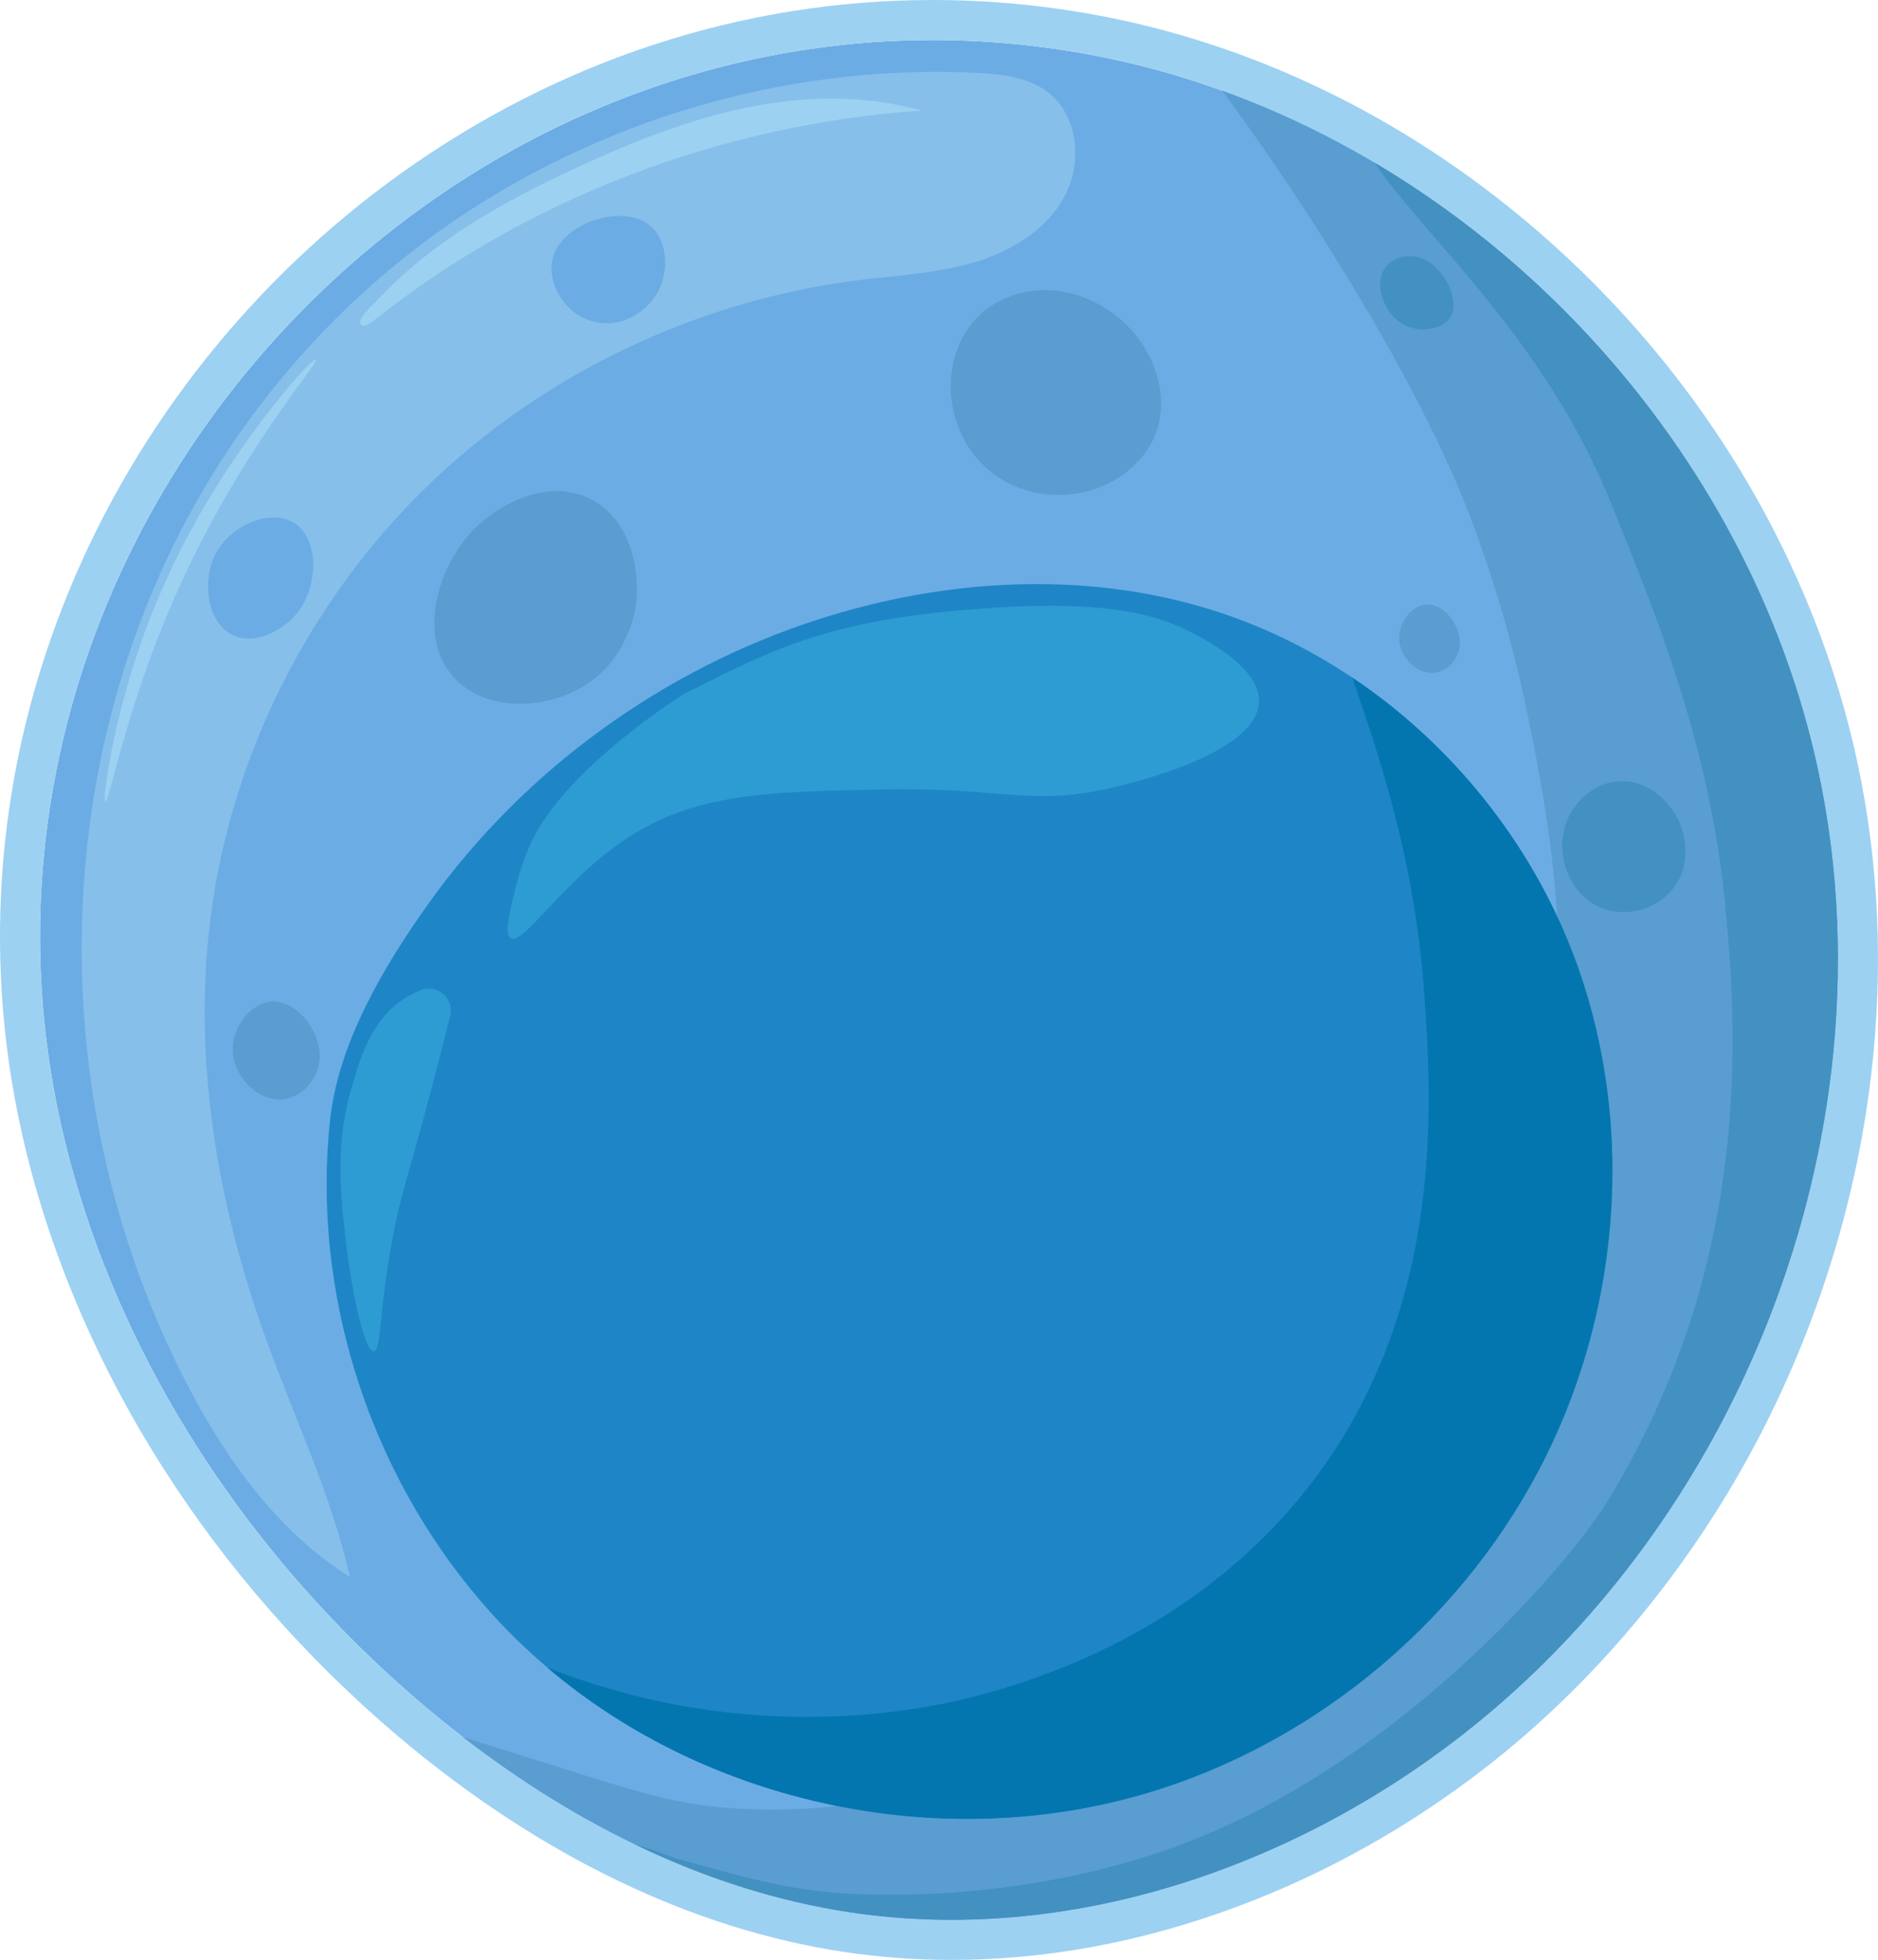 <?xml version="1.0" encoding="UTF-8"?>
<svg id="Capa_2" xmlns="http://www.w3.org/2000/svg" viewBox="0 0 577.244 602.152">
  <defs>
    <style>
      .cls-1 {
        fill: #599dd1;
      }

      .cls-2 {
        fill: #9cd1f2;
      }

      .cls-3 {
        fill: #1e86c6;
      }

      .cls-4 {
        fill: #2d9cd3;
      }

      .cls-5 {
        fill: #0476af;
      }

      .cls-6 {
        fill: #4291c1;
      }

      .cls-7 {
        fill: #86bfea;
      }

      .cls-8 {
        fill: #6cace4;
      }
    </style>
  </defs>
  <g id="Capa_1-2" data-name="Capa_1">
    <g>
      <g>
        <path class="cls-8" d="M558.863,236.738c6.489,30.296,7.652,61.448,4.05,92.103-9.287,79.062-50.249,154.809-113.208,203.998-52.928,41.354-121.781,64.65-188.212,54.724-22.971-3.429-45.096-10.68-66.007-20.736-18.791-9.022-36.605-20.293-53.179-33.098-5.865-4.519-11.566-9.229-17.105-14.1-51.916-45.651-91.256-106.586-106.435-174.027C-6.468,233.494,44.529,124.745,130.256,63.389,187.235,22.609,259.556,2.766,335.034,16.788c13.856,2.568,27.423,6.288,40.609,11.051,16.283,5.874,31.97,13.319,46.873,22.148,68.04,40.266,119.708,109.114,136.347,186.751Z"/>
        <path class="cls-2" d="M286.706,12.311c15.882-0,32.029,1.448,48.328,4.476,13.856,2.569,27.423,6.288,40.609,11.051,16.283,5.874,31.97,13.319,46.873,22.148,68.04,40.266,119.708,109.114,136.347,186.751,6.489,30.295,7.652,61.448,4.05,92.103-9.287,79.062-50.249,154.81-113.208,203.998-44.729,34.948-100.841,57.002-157.244,57.002-10.339,0-20.678-.74-30.969-2.277-22.971-3.429-45.097-10.68-66.007-20.736-18.791-9.022-36.605-20.293-53.179-33.098-5.865-4.519-11.566-9.229-17.105-14.1-51.916-45.651-91.256-106.586-106.435-174.027C-6.468,233.494,44.529,124.745,130.256,63.389c44.675-31.974,98.785-51.077,156.449-51.078M286.709,0v12.311l-.001-12.311c-58.25.001-114.827,18.459-163.617,53.378-22.329,15.981-42.377,35.004-59.587,56.541-17.335,21.693-31.457,45.52-41.972,70.82C-.745,234.34-5.855,292.284,6.755,348.306c15.121,67.184,54.299,131.311,110.316,180.569,5.813,5.112,11.775,10.026,17.721,14.607,17.832,13.777,36.464,25.369,55.364,34.444,22.882,11.004,46.274,18.344,69.518,21.814,10.713,1.601,21.744,2.412,32.786,2.412,28.969,0,58.333-5.438,87.277-16.162,27.686-10.258,53.776-24.877,77.547-43.449,31.965-24.974,59.606-57.67,79.934-94.555,20.033-36.351,33.147-77.054,37.922-117.707,3.842-32.708,2.416-65.047-4.239-96.118-8.458-39.464-26.1-78.23-51.019-112.106-24.502-33.309-56.002-61.893-91.096-82.662-15.662-9.279-32.139-17.064-48.966-23.134-13.921-5.028-28.236-8.923-42.542-11.575-16.724-3.107-33.74-4.683-50.569-4.683h0Z"/>
      </g>
      <path class="cls-7" d="M80.304,460.301c-9.224-10.999-16.902-23.471-23.452-36.261C7.628,327.931,15.143,206.059,82.867,120.74c13.28-16.731,28.586-31.863,45.556-44.842,48.613-37.181,110.588-56.494,171.717-53.511,7.734.377,15.927,1.276,22.048,6.019,9.315,7.218,10.57,21.763,4.928,32.109s-16.607,16.856-27.915,20.17c-11.309,3.313-23.203,3.898-34.898,5.342-49.782,6.149-97.472,28.747-133.399,63.752-35.927,35.005-59.805,82.264-66.164,132.019-5.578,43.648,2.083,88.273,17.03,129.66,8.782,24.316,20.092,47.851,25.794,73.068-10.387-6.522-19.387-14.836-27.26-24.224Z"/>
      <path class="cls-1" d="M558.863,236.738c6.489,30.296,7.652,61.448,4.05,92.103-9.287,79.062-50.249,154.809-113.208,203.998-52.928,41.354-121.781,64.65-188.212,54.724-43.599-6.51-84.157-26.78-119.187-53.834,4.896,1.519,9.965,3.104,15.216,4.741,36.584,11.406,47.097,15.529,66.591,17.018,43.821,3.351,78.355-10.774,95.238-17.889,66.189-27.917,132.042-92.133,152.758-176.389,14.469-58.86,3.343-112.95-2.704-142.341-6.326-30.747-15.303-54.461-18.368-62.314-3.3-8.431-14.705-36.666-44.844-84.121-12.561-19.764-22.771-34.061-30.549-44.596,90.587,32.677,162.942,114.252,183.22,208.899Z"/>
      <path class="cls-3" d="M494.826,342.426c3.19,35.62-3.566,72.224-19.36,104.372-24.358,49.574-69.959,88.323-122.896,104.091-62.705,18.676-134.476,3.813-184.319-38.537-.931-.797-1.862-1.595-2.777-2.407-26.573-23.515-45.967-54.735-56.372-88.603-7.631-24.872-10.441-51.291-7.653-77.198,2.558-23.848,16.66-47.509,30.471-66.818,29.199-40.839,72.044-71.778,119.829-87.102,38.755-12.416,81.279-14.995,120.169-3.003,15.555,4.801,30.275,11.947,43.772,20.985,30.376,20.345,54.497,50.275,67.675,84.472,6.149,15.961,9.932,32.743,11.461,49.746Z"/>
      <path class="cls-6" d="M558.863,236.738c6.489,30.296,7.652,61.448,4.05,92.103-9.287,79.062-50.249,154.809-113.208,203.998-52.928,41.354-121.781,64.65-188.212,54.724-22.971-3.429-45.096-10.68-66.007-20.736,3.842.767,8.917,3.174,12.981,4.317,25.756,7.243,37.915,10.384,58.368,10.928,12.999.337,58.291.589,103.051-18.059,64.764-26.965,113.247-84.984,124-102.424,45.826-74.303,39.622-147.951,36.571-181.864-4.61-51.095-22.452-93.363-35.233-125.044-20.544-50.937-57.514-81.963-72.708-104.694,68.04,40.266,119.708,109.114,136.347,186.751Z"/>
      <path class="cls-2" d="M245.476,30.744c-5.651.475-11.277,1.326-16.813,2.488-17.962,3.769-35.107,10.704-51.753,18.436-12.665,5.883-25.134,12.31-36.722,20.134-5.798,3.914-11.367,8.178-16.553,12.877-2.583,2.34-5.071,4.787-7.44,7.345-1.065,1.149-6.298,5.704-5.377,7.459.89,1.697,3.614-.625,4.574-1.385,47.651-37.741,107.142-59.978,167.787-64.112-12.211-3.477-25.02-4.308-37.703-3.242Z"/>
      <path class="cls-2" d="M97.098,110.474c-.94-.692-15.48,15.637-28.259,35.336-16.685,25.721-24.569,48.249-27.879,58.808-6.732,21.477-9.598,41.462-8.573,41.715,1.17.289,5.765-25.601,18.698-56.763,20.097-48.426,47.288-78.157,46.013-79.095Z"/>
      <path class="cls-4" d="M163.277,258.78c11.044-23.388,47.28-45.742,47.28-45.742,27.92-14.044,44.197-22.313,88.522-25.858,22.02-1.761,45.312-2.005,61.599,4.597,2.102.852,26.909,11.176,26.285,24.033-.747,15.397-37.474,24.346-43.668,25.855-26.404,6.433-34.279.095-72.387.882-35.332.73-57.15,1.18-78.172,14.979-19.773,12.98-31.972,33.26-35.802,30.686-1.943-1.306-.402-7.599,1.562-15.618,0,0,1.878-7.667,4.781-13.814Z"/>
      <path class="cls-4" d="M138.356,312.112c1.312-5.301-3.891-9.872-8.985-7.903-1.237.478-2.493,1.061-3.749,1.77-10.841,6.123-14.431,17.619-17.409,27.671-5.101,17.219-3.694,31.526-2.156,45.733,1.665,15.383,5.757,35.93,8.845,35.722,2.318-.156,1.573-11.835,5.552-33.681,2.739-15.037,4.758-18.646,12.866-49.564,1.968-7.504,3.658-14.188,5.034-19.749Z"/>
      <path class="cls-5" d="M494.826,342.426c3.19,35.62-3.566,72.224-19.36,104.372-24.358,49.574-69.959,88.323-122.896,104.091-62.705,18.676-134.476,3.813-184.319-38.537,11.626,4.537,25.326,8.801,40.747,11.615,46.573,8.508,83.42-.835,91.821-3.098,16.056-4.337,67.513-18.981,103.227-66.487,40.268-53.579,35.974-116.274,33.757-148.552-2.982-43.512-15.155-76.871-22.114-97.621,30.376,20.345,54.497,50.275,67.675,84.472,6.149,15.961,9.932,32.743,11.461,49.746Z"/>
      <path class="cls-1" d="M330.304,90.429c-4.53-1.299-9.291-1.675-13.971-.906-29.721,4.881-31.645,44.827-7.441,58.346,10.974,6.129,25.4,5.46,35.759-1.66,4.486-3.083,8.249-7.324,10.336-12.352,3.917-9.44,1.423-20.682-4.47-29.032-4.853-6.878-12.17-12.09-20.212-14.395Z"/>
      <path class="cls-1" d="M181.383,153.263c-13.172-6.593-27.918,1.852-34.969,8.633-11.618,11.173-18.582,33.438-6.888,46.254,9.812,10.753,28.247,9.907,40.142,2.512,13.385-8.322,15.57-23.121,15.786-24.775,1.351-10.338-1.434-26.299-14.071-32.624Z"/>
      <path class="cls-1" d="M83.234,307.758c-6.226.561-11.79,7.677-11.665,14.873.148,8.441,8.109,16.132,15.828,15.054,5.194-.725,9.239-5.276,10.437-9.852,2.405-9.194-6.07-20.844-14.6-20.075Z"/>
      <path class="cls-1" d="M438.229,185.756c-4.354.392-8.244,5.368-8.156,10.399.103,5.902,5.67,11.28,11.067,10.526,3.632-.507,6.46-3.689,7.297-6.888,1.682-6.428-4.244-14.575-10.209-14.037Z"/>
      <path class="cls-6" d="M516.578,253.551c-2.757-7.035-10.174-14.325-19.516-13.473-7.907.721-13.694,6.956-15.815,13.129-3.319,9.664,1.27,22.317,11.658,25.986,7.527,2.659,16.723.113,21.703-6.657,6.015-8.177,2.425-17.818,1.969-18.985Z"/>
      <path class="cls-6" d="M434.389,78.724c-3.06-.311-6.809.876-8.721,3.677-3.584,5.249-.019,15.149,7.083,17.925,4.505,1.761,10.764.785,13.018-2.855,3.57-5.767-3.112-17.906-11.38-18.747Z"/>
      <path class="cls-8" d="M200.072,69.535c-8.433-7.423-28.16-1-30.354,10.585-1.309,6.913,3.566,15.98,12.133,18.534,8.849,2.639,17.751-2.828,21.054-10.404,2.711-6.219,1.938-14.516-2.834-18.715Z"/>
      <path class="cls-8" d="M90.357,160.616c-7.006-4.314-18.702.414-23.574,8.675-5.106,8.657-3.238,22.074,4.85,25.872,6.7,3.145,15.31-1.415,19.643-6.754,6.707-8.263,6.893-22.981-.919-27.792Z"/>
    </g>
  </g>
</svg>